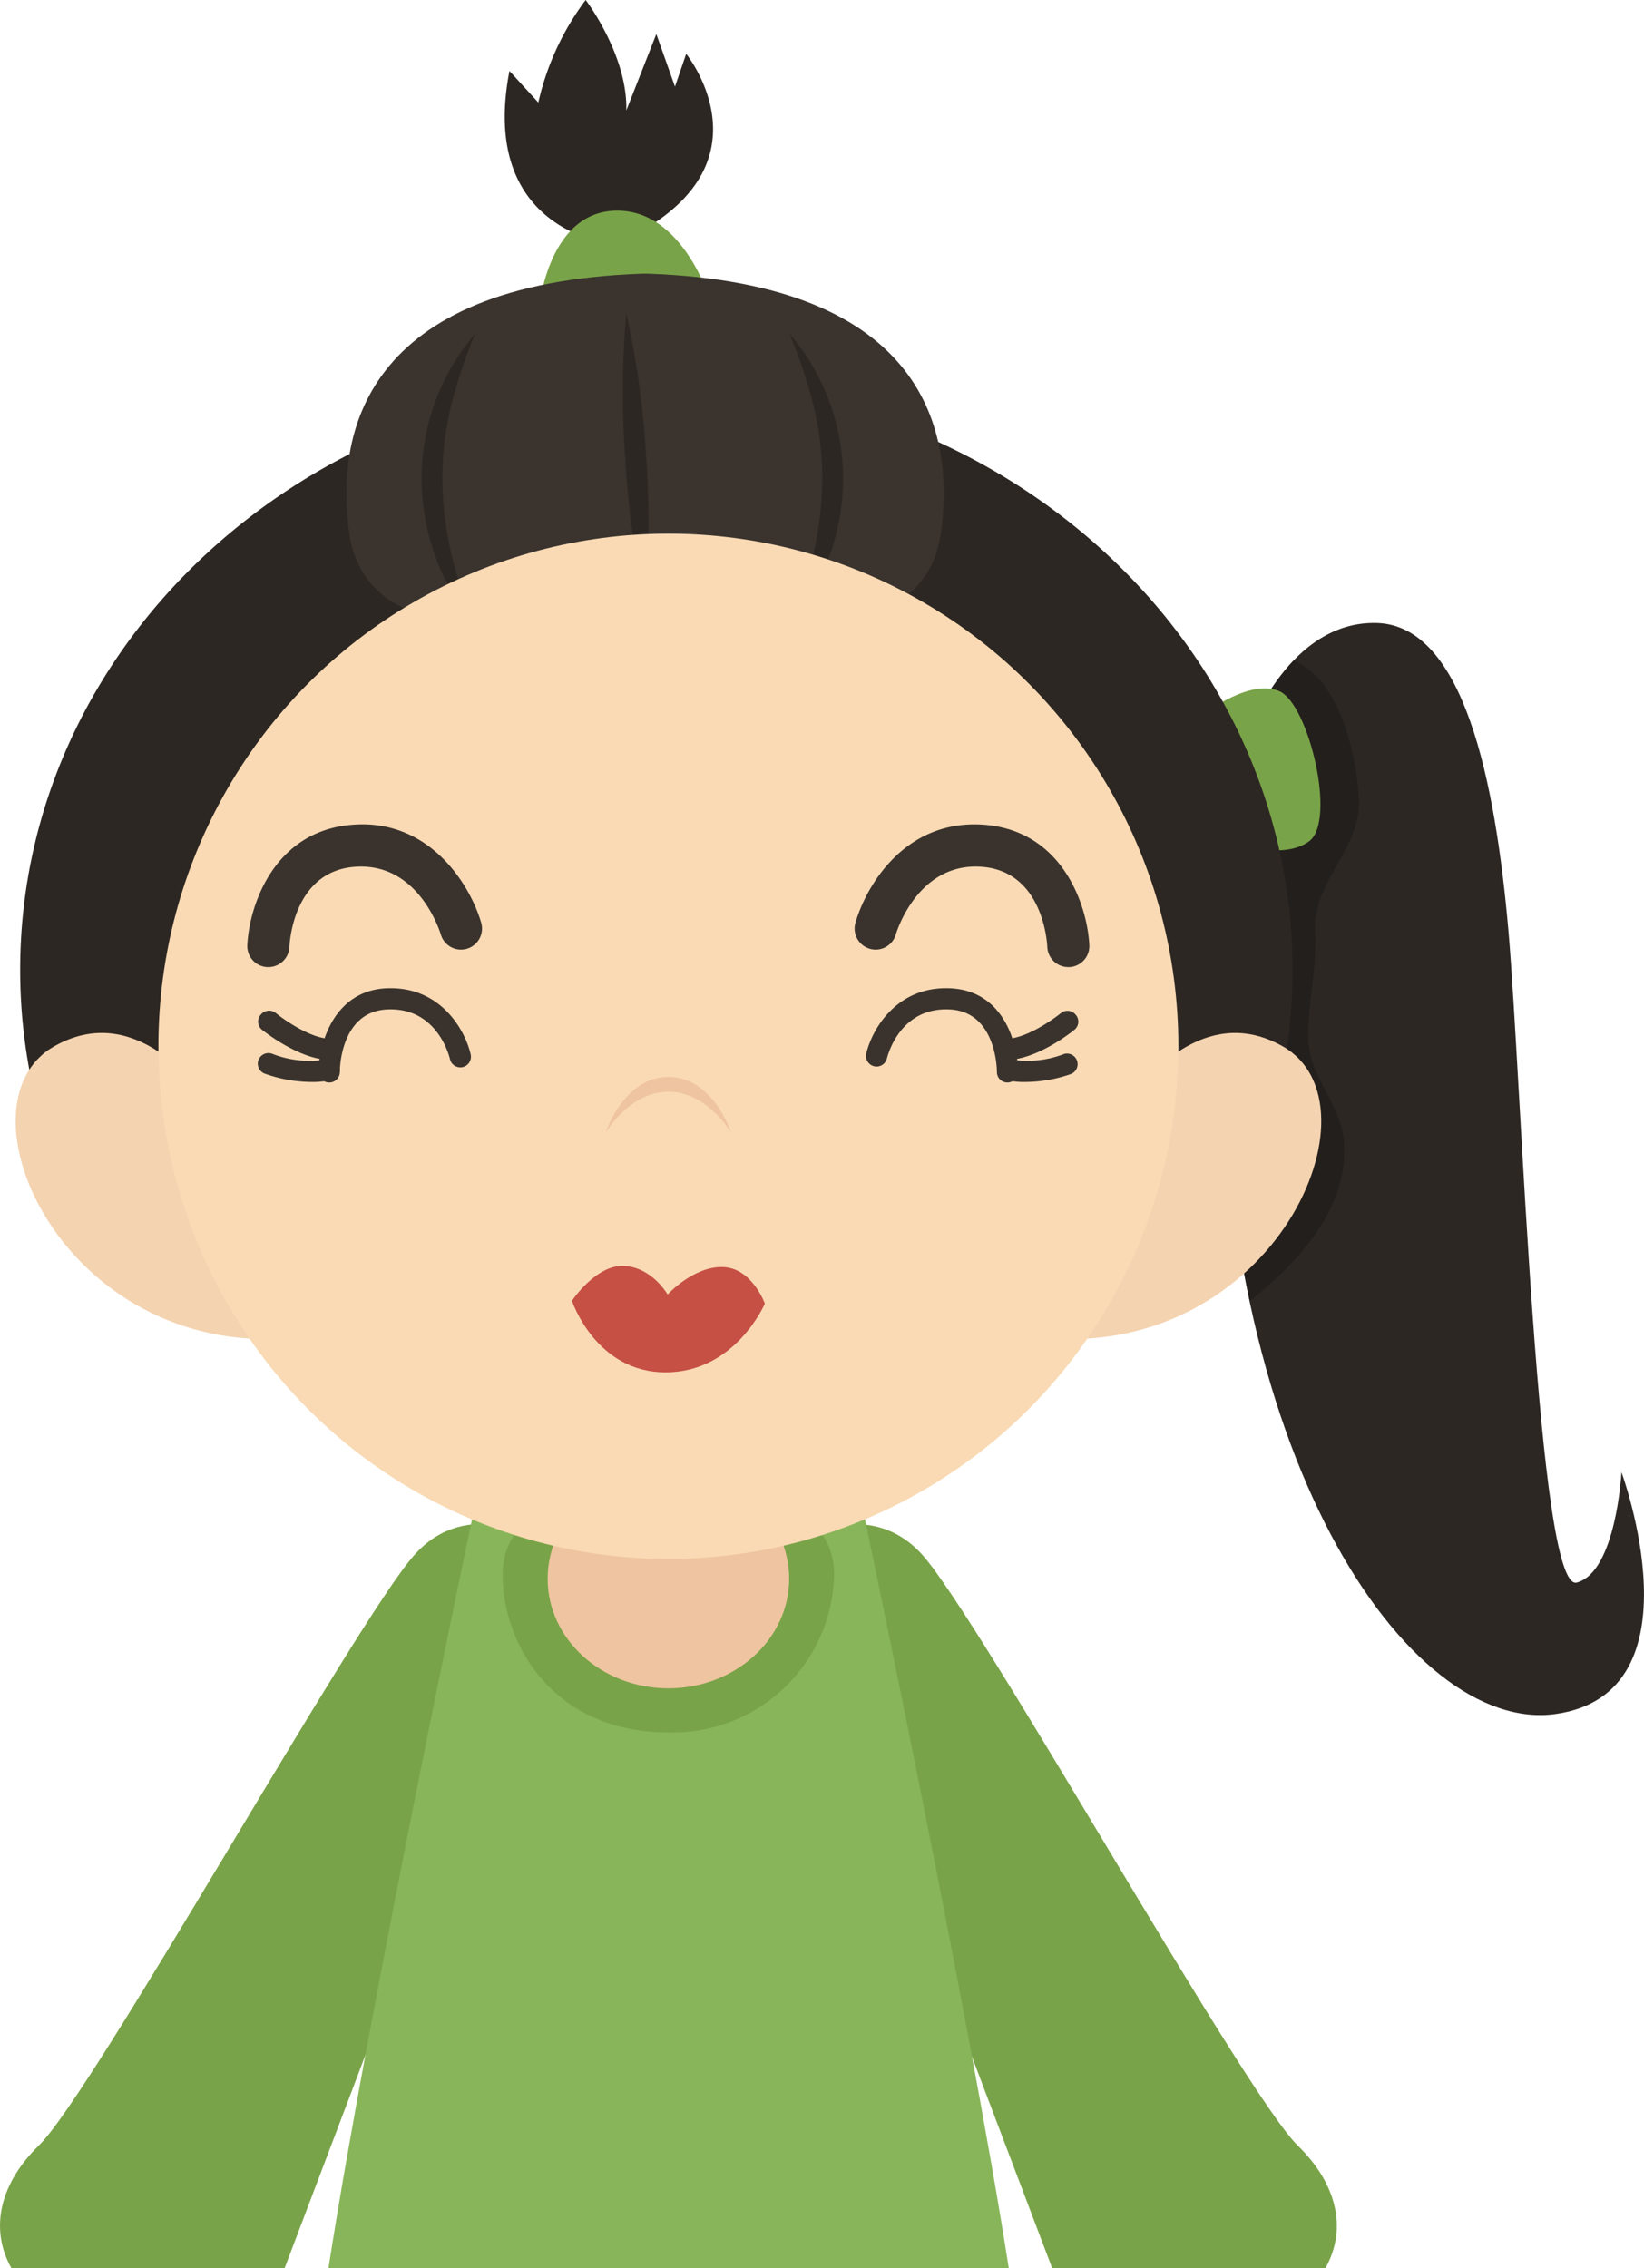 <svg xmlns="http://www.w3.org/2000/svg" viewBox="0 0 215.24 296.97"><defs><style>.cls-1{fill:#79a348;}.cls-2{fill:#88b559;}.cls-3{fill:#efc4a0;}.cls-4{fill:#2d2723;}.cls-5{fill:#231f1c;}.cls-6{fill:#3a332e;}.cls-7{fill:#f4d3b0;}.cls-8{fill:#f9dab4;}.cls-9{fill:#3a332d;}.cls-10{fill:#c65044;}</style></defs><title>资源 172</title><g id="图层_2" data-name="图层 2"><g id="Layer_1" data-name="Layer 1"><path class="cls-1" d="M54.23,203.61C46.6,212.18,12.17,274,5.1,280.89.22,285.63-1.54,291.57,1.51,297H37.25L73,202.69S61.85,195,54.23,203.61Z"/><path class="cls-1" d="M120.79,203.61c-7.62-8.57-18.8-.92-18.8-.92L137.77,297h35.74c3.05-5.4,1.29-11.34-3.6-16.08C162.85,274,128.42,212.18,120.79,203.61Z"/><path class="cls-2" d="M61.87,198.6S48.3,262.81,43,297h89.08c-5.33-34.16-18.9-98.37-18.9-98.37H61.87Z"/><path class="cls-1" d="M109.21,206.23a21.12,21.12,0,0,1-21.7,20.59c-15.27,0-21.7-11.77-21.7-20.59s9.71-11.38,21.7-11.38S109.21,197.41,109.21,206.23Z"/><path class="cls-3" d="M103.32,206.7c0,7.92-7.08,14.35-15.81,14.35S71.7,214.62,71.7,206.7s7.08-14.35,15.81-14.35S103.32,198.78,103.32,206.7Z"/><path class="cls-4" d="M163.76,95.34s5.16-14.11,16.52-13.77,15.49,20.65,17.21,40.28,3.79,86.73,8.95,85.35,5.85-14.45,5.85-14.45,10.67,28.91-8.6,31.66-44.75-34.07-43.72-94.3Z"/><path class="cls-5" d="M175.94,149.31c-.44-4.69-4.34-8.31-4.6-12.66-.29-4.86,1.1-9.46.85-14.35-.39-7.32,6.1-10.93,5.72-17.81-.31-5.65-2.46-15.51-8.55-18a29,29,0,0,0-5.6,8.84L160,130.11a180.38,180.38,0,0,0,3.63,40.25C170.3,165,176.73,157.85,175.94,149.31Z"/><path class="cls-1" d="M157.91,93.28s5.85-4.48,9.64-2.76,7.45,16.92,3.86,19.62-10.75,0-10.75,0Z"/><path class="cls-4" d="M164.47,152.71a71.86,71.86,0,0,0,4.76-25.7c0-42.58-37.29-77.1-83.29-77.1S2.64,84.43,2.64,127a71.86,71.86,0,0,0,4.76,25.7Z"/><path class="cls-4" d="M80.47,32S62.57,30.63,66.7,9.29l3.78,4.13A35.3,35.3,0,0,1,76.68,0S82.19,7.23,82,14.46l3.93-10,2.44,6.88,1.47-4.29S102.24,22.37,80.47,32Z"/><path class="cls-1" d="M70.48,41s1-13.42,10.33-13.42S93.55,41,93.55,41Z"/><path class="cls-6" d="M84.83,35.83v0h-.75v0c-36.52,1.29-40.2,21.05-38.35,34s17.5,11.7,17.5,11.7h42.44s15.64,1.38,17.5-11.7S121.34,37.12,84.83,35.83Z"/><path class="cls-4" d="M62.22,81.57A24.82,24.82,0,0,1,57,72.83a29.78,29.78,0,0,1-1.8-10.18,29,29,0,0,1,7-18.94,68.59,68.59,0,0,0-3.13,9.4,40.7,40.7,0,0,0-1.15,9.55A45.7,45.7,0,0,0,62.22,81.57Z"/><path class="cls-4" d="M103.38,81.57a45.7,45.7,0,0,0,4.28-18.91,40.7,40.7,0,0,0-1.15-9.55,68.59,68.59,0,0,0-3.13-9.4,29,29,0,0,1,7,18.94,29.78,29.78,0,0,1-1.8,10.18A24.82,24.82,0,0,1,103.38,81.57Z"/><path class="cls-4" d="M82,41a117.42,117.42,0,0,1,2.6,18.84,116.22,116.22,0,0,1-.16,19A116.13,116.13,0,0,1,81.86,60,117.33,117.33,0,0,1,82,41Z"/><path class="cls-7" d="M30.48,149s-10-19.62-23.4-12,1,40.61,31,38.21Z"/><path class="cls-7" d="M144.54,149s10-19.62,23.41-12-1,40.61-31,38.21Z"/><ellipse class="cls-8" cx="87.51" cy="136.99" rx="66.77" ry="67.12"/><path class="cls-3" d="M95.72,148.3s-3.13-5.37-8.21-5.37-8.22,5.37-8.22,5.37S81.63,141,87.51,141,95.72,148.3,95.72,148.3Z"/><path class="cls-9" d="M131.9,141.73h0a1.37,1.37,0,0,1-1.38-1.39c0-.32-.08-8-6.33-8.18-6.48-.22-8,6.18-8.08,6.45a1.39,1.39,0,0,1-2.71-.61c.7-3.08,3.88-8.85,10.88-8.61,7.16.24,9,7.28,9,11A1.38,1.38,0,0,1,131.9,141.73Z"/><path class="cls-9" d="M134.28,141.66a10.4,10.4,0,0,1-2.76-.3,1.38,1.38,0,1,1,.76-2.66,13.26,13.26,0,0,0,7.05-.71,1.39,1.39,0,0,1,.91,2.62A18.33,18.33,0,0,1,134.28,141.66Z"/><path class="cls-9" d="M131.72,138.78h-.1a1.39,1.39,0,0,1,0-2.77h.09c2.54,0,6-2.41,7.17-3.35a1.39,1.39,0,0,1,1.95.19,1.37,1.37,0,0,1-.19,2C140.46,135,135.79,138.78,131.72,138.78Z"/><path class="cls-9" d="M43.11,141.73h0a1.37,1.37,0,0,0,1.38-1.39c0-.32.07-8,6.33-8.18,6.47-.22,8,6.18,8.08,6.45a1.39,1.39,0,1,0,2.71-.61c-.71-3.08-3.88-8.85-10.89-8.61s-9,7.28-9,11A1.38,1.38,0,0,0,43.11,141.73Z"/><path class="cls-9" d="M40.74,141.66a10.4,10.4,0,0,0,2.76-.3,1.38,1.38,0,1,0-.76-2.66,13.26,13.26,0,0,1-7.05-.71,1.39,1.39,0,1,0-.91,2.62A18.33,18.33,0,0,0,40.74,141.66Z"/><path class="cls-9" d="M43.29,138.78h.1a1.39,1.39,0,0,0,0-2.77h-.08c-2.55,0-6-2.41-7.17-3.35a1.4,1.4,0,0,0-2,.19,1.38,1.38,0,0,0,.19,2C34.55,135,39.22,138.78,43.29,138.78Z"/><path class="cls-9" d="M35.14,126.62H35a2.75,2.75,0,0,1-2.62-2.88c.25-5.13,3.45-15,13.81-15.76,10.21-.79,15.44,8.08,16.81,12.84a2.75,2.75,0,1,1-5.29,1.52c-.12-.39-2.91-9.39-11.14-8.86S37.91,123.59,37.89,124A2.76,2.76,0,0,1,35.14,126.62Z"/><path class="cls-9" d="M139.87,126.62H140a2.75,2.75,0,0,0,2.62-2.88c-.25-5.13-3.46-15-13.81-15.76s-15.45,8.08-16.81,12.84a2.75,2.75,0,1,0,5.29,1.52c.11-.39,2.9-9.39,11.13-8.86s8.68,10.12,8.7,10.52A2.75,2.75,0,0,0,139.87,126.62Z"/><path class="cls-10" d="M74.88,170.31s3.18-4.79,6.86-4.57,5.67,3.75,5.67,3.75,3.31-3.67,7.18-3.6,5.55,4.79,5.55,4.79-3.84,9-13,9S74.88,170.31,74.88,170.31Z"/></g></g></svg>